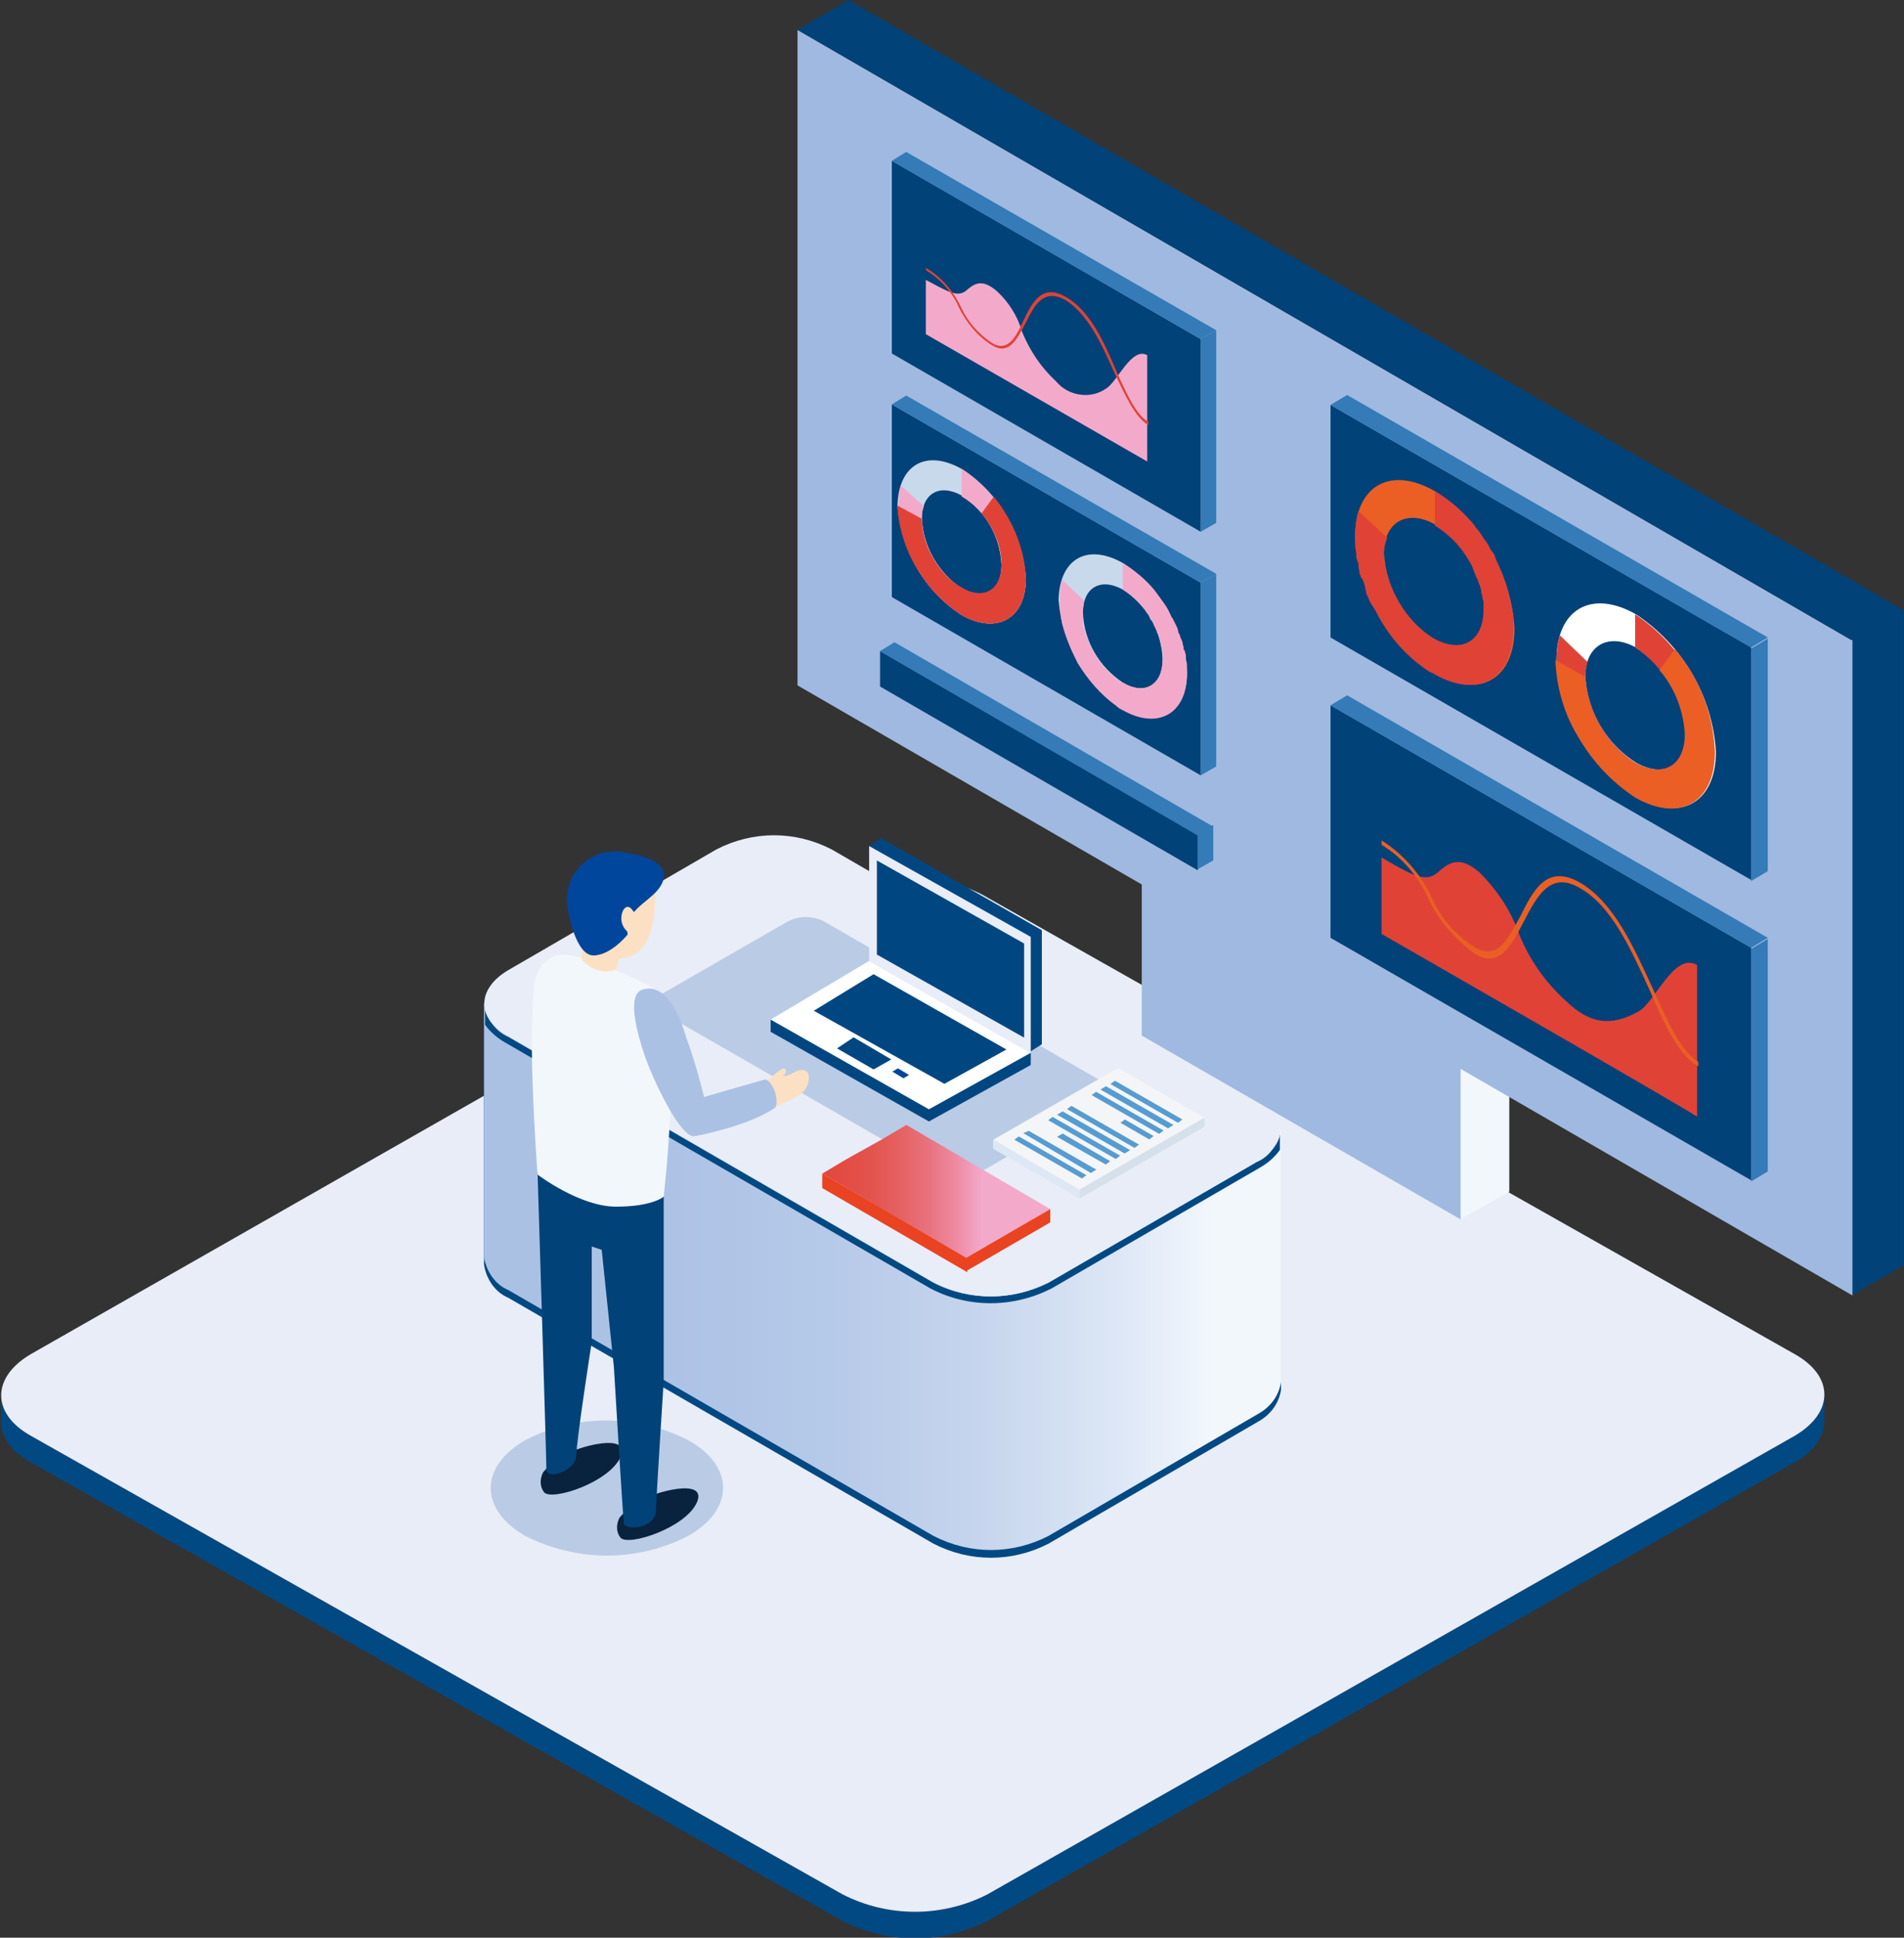 <?xml version="1.0" encoding="utf-8"?>
<!-- Generator: Adobe Illustrator 25.3.1, SVG Export Plug-In . SVG Version: 6.00 Build 0)  -->
<svg version="1.1" id="레이어_1" xmlns="http://www.w3.org/2000/svg" xmlns:xlink="http://www.w3.org/1999/xlink" x="0px"
	 y="0px" viewBox="0 0 172 175" style="enable-background:new 0 0 172 175;" xml:space="preserve">
<rect x="0" y="0" width="172" height="175" fill="#333333" stroke="none"/>
<style type="text/css">
	.st0{fill:#004983;}
	.st1{fill:#E8EDF7;}
	.st2{fill:url(#패스_1425_1_);}
	.st3{opacity:0.2;fill:#03459B;enable-background:new    ;}
	.st4{fill:#004781;}
	.st5{fill:#FFFFFF;}
	.st6{fill:#00469C;}
	.st7{fill:#E94322;}
	.st8{fill:url(#패스_1438_1_);}
	.st9{fill:#F4F5F6;}
	.st10{fill:#D5E0EB;}
	.st11{fill:#DDE8F4;}
	.st12{fill:#569CD1;}
	.st13{fill:url(#패스_1453_1_);}
	.st14{fill:url(#패스_1454_1_);}
	.st15{fill:#014278;}
	.st16{fill:url(#패스_1456_1_);}
	.st17{fill:#347BB8;}
	.st18{fill:url(#패스_1468_1_);}
	.st19{fill:#EB5F25;}
	.st20{fill:url(#패스_1471_1_);}
	.st21{fill:url(#패스_1472_1_);}
	.st22{fill:#C8D9EB;}
	.st23{fill:url(#패스_1481_1_);}
	.st24{fill:url(#패스_1483_1_);}
	.st25{fill:url(#패스_1484_1_);}
	.st26{fill:url(#패스_1485_1_);}
	.st27{fill:url(#패스_1486_1_);}
	.st28{fill:#09223D;}
	.st29{fill:url(#패스_1491_1_);}
	.st30{fill:url(#패스_1492_1_);}
	.st31{fill:#AAC1E4;}
	.st32{fill:url(#패스_1495_1_);}
	.st33{fill:url(#패스_1496_1_);}
	.st34{fill:url(#패스_1498_1_);}
</style>
<g id="그룹_445" transform="translate(0 0)">
	<g id="그룹_401" transform="translate(0 79.283)">
		<g id="그룹_400" transform="translate(0)">
			<path id="패스_1422" class="st0" d="M162.1,50.4L89.2,91.8c-4.1,2.1-9,2.1-13.1,0L2.8,50.4c-1.8-1-2.7-2.4-2.7-3.7l0,2.4
				c0,1.4,0.9,2.7,2.7,3.7l73.3,41.4c4.1,2.1,9,2.1,13.1,0l72.9-41.4c1.8-1,2.7-2.4,2.7-3.7l0-2.4C164.8,48,163.9,49.4,162.1,50.4z"
				/>
			<g id="그룹_399" transform="translate(0.007)">
				<path id="패스_1423" class="st1" d="M162.1,43L88.7,1.5c-4.1-2.1-9-2.1-13.1,0L2.8,43c-3.6,2.1-3.6,5.4,0,7.4l73.3,41.4
					c4.1,2.1,9,2.1,13.1,0l72.9-41.4C165.7,48.3,165.7,45,162.1,43z"/>
			</g>
		</g>
	</g>
	<g id="그룹_403" transform="translate(43.723 75.411)">
		<path id="패스_1424" class="st0" d="M21,15.7c3.3-1.7,7.1-1.7,10.4,0l12.2,7l28.4,4.4v23c-0.2,1.3-1,2.3-2.1,2.9L51,64
			c-3.3,1.7-7.1,1.7-10.4,0L2.2,41.8c-1.2-0.5-2-1.7-2.2-3V16l16.2,2.5L21,15.7z"/>
		
			<linearGradient id="패스_1425_1_" gradientUnits="userSpaceOnUse" x1="-911.163" y1="547.964" x2="-912.163" y2="547.964" gradientTransform="matrix(71.867 0 0 -50.785 65548.195 27867.281)">
			<stop  offset="0" style="stop-color:#F2F7FC"/>
			<stop  offset="0.125" style="stop-color:#DCE6F5"/>
			<stop  offset="0.296" style="stop-color:#C6D5ED"/>
			<stop  offset="0.484" style="stop-color:#B6C9E8"/>
			<stop  offset="0.699" style="stop-color:#ACC2E5"/>
			<stop  offset="1" style="stop-color:#AAC1E4"/>
		</linearGradient>
		<path id="패스_1425" class="st2" d="M21,15c3.3-1.7,7.1-1.7,10.4,0l12.2,7l28.4,4.4v23c-0.2,1.3-1,2.3-2.1,2.9L51,63.3
			c-3.3,1.7-7.1,1.7-10.4,0L2.2,41.1c-1.2-0.5-2-1.7-2.2-3V15.2l16.2,2.5L21,15z"/>
		<g id="그룹_402" transform="translate(0 15.237)">
			<path id="패스_1426" class="st0" d="M2.2,3l38.4,22.2c3.3,1.7,7.2,1.6,10.4,0l18.8-10.9c1.2-0.5,2-1.7,2.1-3v1.9
				c-0.5,0.7-1.1,1.2-1.8,1.6L51.3,25.7c-3.5,1.8-7.6,1.8-11,0L1.9,3.5c-0.7-0.4-1.4-1-1.8-1.6V0C0.2,1.3,1,2.5,2.2,3z"/>
		</g>
		<path id="패스_1427" class="st1" d="M2.2,12.2L21,1.3c3.3-1.7,7.1-1.7,10.4,0l38.4,22.2c2.9,1.7,2.9,4.4,0,6L51,40.4
			c-3.3,1.7-7.1,1.7-10.4,0L2.2,18.2C-0.7,16.6-0.7,13.9,2.2,12.2z"/>
	</g>
	<path id="패스_1428" class="st3" d="M59.9,89.7l11.3-6.5c1-0.5,2.2-0.5,3.2,0l25.2,14.5c0.5,0.2,0.8,0.7,0.6,1.2
		c-0.1,0.3-0.3,0.5-0.6,0.6l-11.3,6.5c-1,0.5-2.2,0.5-3.2,0L59.9,91.5c-0.5-0.2-0.8-0.7-0.6-1.2C59.4,90,59.6,89.8,59.9,89.7z"/>
	<g id="그룹_405" transform="translate(69.515 75.711)">
		<g id="그룹_404" transform="translate(0 11.073)">
			<path id="패스_1429" class="st4" d="M9,2.2L3.4,5.6L0.1,5.3v1.1l14.3,8.1l9.2-5.1V8.3L19,7.8L9,2.2z"/>
			<path id="패스_1430" class="st5" d="M0.1,5.3l14.3,8.1l9.2-5.1L9,0L0.1,5.3z"/>
			<path id="패스_1431" class="st4" d="M4,4.5l11.8,6.6L21.4,8l-12-6.8L4,4.5z"/>
			<path id="패스_1432" class="st4" d="M6.1,7.9l3.3,1.9L11,8.9L7.6,6.9L6.1,7.9z"/>
			<path id="패스_1433" class="st6" d="M11.1,10l1,0.6l0.5-0.3l-1-0.6L11.1,10z"/>
		</g>
		<path id="패스_1434" class="st4" d="M9,0.7l1.1,1l0,0v8.7l13.1,7.4l0.3,1.5l1.1-0.7V8.3L10.1,0L9,0.7z"/>
		<path id="패스_1435" class="st1" d="M9,11.1l14.6,8.3V8.9L9,0.7V11.1z"/>
		<path id="패스_1436" class="st4" d="M9.7,10.5L23,18V9.5L9.7,2V10.5z"/>
	</g>
	<g id="그룹_406" transform="translate(74.178 101.597)">
		<path id="패스_1437" class="st7" d="M0.1,5.7l13.1,7.6V12L0.1,4.4L0.1,5.7z"/>
		
			<linearGradient id="패스_1438_1_" gradientUnits="userSpaceOnUse" x1="-930.353" y1="508.376" x2="-931.353" y2="508.376" gradientTransform="matrix(20.709 0 0 -11.953 19281.211 6082.601)">
			<stop  offset="0" style="stop-color:#F3AACA"/>
			<stop  offset="1.000000e-02" style="stop-color:#F2A7C8"/>
			<stop  offset="0.118" style="stop-color:#EE8AA1"/>
			<stop  offset="0.232" style="stop-color:#E8737F"/>
			<stop  offset="0.352" style="stop-color:#E66264"/>
			<stop  offset="0.479" style="stop-color:#E3544F"/>
			<stop  offset="0.618" style="stop-color:#E34B42"/>
			<stop  offset="0.777" style="stop-color:#E14338"/>
			<stop  offset="1" style="stop-color:#E14236"/>
		</linearGradient>
		<path id="패스_1438" class="st8" d="M0.1,4.4L13.1,12l7.6-4.4L7.7,0L5.5,1.3L2.1,3.2L0.1,4.4z"/>
		<path id="패스_1439" class="st7" d="M13.1,13.2l7.6-4.4V7.6L13.1,12L13.1,13.2z"/>
	</g>
	<g id="그룹_410" transform="translate(89.613 96.444)">
		<path id="패스_1440" class="st9" d="M19.2,4.5L11.4,0L0.1,6.5l7.8,4.5L19.2,4.5z"/>
		<path id="패스_1441" class="st10" d="M19.2,4.5v0.8L7.9,11.8v-0.8L19.2,4.5z"/>
		<path id="패스_1442" class="st11" d="M7.9,11.8v-0.8L0.1,6.5v0.8L7.9,11.8z"/>
		<g id="그룹_407" transform="translate(8.901 1.159)">
			<path id="패스_1443" class="st12" d="M8.3,3.5L2.2,0L1.8,0.3l6.1,3.5L8.3,3.5z"/>
			<path id="패스_1444" class="st12" d="M7.5,4L1.4,0.5L0.9,0.8L7,4.3L7.5,4z"/>
			<path id="패스_1445" class="st12" d="M6.6,4.5L0.5,1L0.1,1.3l6.1,3.5L6.6,4.5z"/>
			<path id="패스_1446" class="st12" d="M5.7,5L3.1,3.5L2.7,3.8l2.6,1.5L5.7,5z"/>
		</g>
		<g id="그룹_408" transform="translate(4.978 3.428)">
			<path id="패스_1447" class="st12" d="M8.3,3.5L2.2,0L1.8,0.3l6.1,3.5L8.3,3.5z"/>
			<path id="패스_1448" class="st12" d="M7.5,4L1.4,0.5L0.9,0.8L7,4.3L7.5,4z"/>
			<path id="패스_1449" class="st12" d="M6.6,4.5L0.5,1L0.1,1.3l6.1,3.5L6.6,4.5z"/>
			<path id="패스_1450" class="st12" d="M5.7,5L1.4,2.5L0.9,2.8l4.4,2.5L5.7,5z"/>
		</g>
		<g id="그룹_409" transform="translate(1.925 5.69)">
			<path id="패스_1451" class="st12" d="M7.5,3.5L1.4,0L0.9,0.2L7,3.8L7.5,3.5z"/>
			<path id="패스_1452" class="st12" d="M6.6,4L0.5,0.5L0.1,0.8l6.1,3.5L6.6,4z"/>
		</g>
	</g>
	<g id="그룹_440" transform="translate(71.944 0)">
		<g id="그룹_411" transform="translate(31.099 68.125)">
			
				<linearGradient id="패스_1453_1_" gradientUnits="userSpaceOnUse" x1="-1023.251" y1="554.387" x2="-1024.251" y2="554.387" gradientTransform="matrix(28.804 0 0 -42 27784.363 23305.248)">
				<stop  offset="0" style="stop-color:#F2F7FC"/>
				<stop  offset="0.125" style="stop-color:#DCE6F5"/>
				<stop  offset="0.296" style="stop-color:#C6D5ED"/>
				<stop  offset="0.484" style="stop-color:#B6C9E8"/>
				<stop  offset="0.699" style="stop-color:#ACC2E5"/>
				<stop  offset="1" style="stop-color:#AAC1E4"/>
			</linearGradient>
			<path id="패스_1453" class="st13" d="M33.3,39.5L28.9,42L4.5,0l28.8,16.6L33.3,39.5z"/>
			
				<linearGradient id="패스_1454_1_" gradientUnits="userSpaceOnUse" x1="-1022.942" y1="554.067" x2="-1023.942" y2="554.067" gradientTransform="matrix(28.8 0 0 -39.471 27776.09 21891.857)">
				<stop  offset="0" style="stop-color:#9FB9E0"/>
				<stop  offset="0.209" style="stop-color:#A3BCE2"/>
				<stop  offset="0.437" style="stop-color:#B1C6E7"/>
				<stop  offset="0.674" style="stop-color:#C6D5EE"/>
				<stop  offset="0.915" style="stop-color:#E5EEF8"/>
				<stop  offset="1" style="stop-color:#F2F7FC"/>
			</linearGradient>
			<path id="패스_1454" class="st14" d="M28.9,42L0.1,25.4V2.5l28.8,16.6V42z"/>
		</g>
		<g id="그룹_412">
			<path id="패스_1455" class="st15" d="M100,55.1v59.2l-4.7,2.7V57.7L100,55.1z"/>
			
				<linearGradient id="패스_1456_1_" gradientUnits="userSpaceOnUse" x1="-958.471" y1="625.666" x2="-959.471" y2="625.666" gradientTransform="matrix(95.268 0 0 -114.248 89688.93 71540.922)">
				<stop  offset="0" style="stop-color:#9FB9E0"/>
				<stop  offset="0.209" style="stop-color:#A3BCE2"/>
				<stop  offset="0.437" style="stop-color:#B1C6E7"/>
				<stop  offset="0.674" style="stop-color:#C6D5EE"/>
				<stop  offset="0.915" style="stop-color:#E5EEF8"/>
				<stop  offset="1" style="stop-color:#F2F7FC"/>
			</linearGradient>
			<path id="패스_1456" class="st16" d="M95.3,57.8L0.1,2.7l0,59.2l95.3,55.1V57.8z"/>
			<path id="패스_1457" class="st15" d="M100,55.1l-4.7,2.7L0.1,2.7L4.7,0L100,55.1z"/>
		</g>
		<g id="그룹_413" transform="translate(48.151 35.673)">
			<path id="패스_1458" class="st17" d="M39.6,43l-1.5,0.9v-21l1.5-0.9L39.6,43z"/>
			<path id="패스_1459" class="st15" d="M38.1,43.8l-38-21.9v-21l38,21.9L38.1,43.8z"/>
			<path id="패스_1460" class="st17" d="M0.1,0.9L1.6,0l38,21.9l-1.5,0.9L0.1,0.9z"/>
		</g>
		<g id="그룹_414" transform="translate(48.151 62.797)">
			<path id="패스_1461" class="st17" d="M39.6,43l-1.5,0.9v-21l1.5-0.9L39.6,43z"/>
			<path id="패스_1462" class="st15" d="M38.1,43.8l-38-21.9v-21l38,21.9L38.1,43.8z"/>
			<path id="패스_1463" class="st17" d="M0.1,0.9L1.6,0l38,21.9l-1.5,0.9L0.1,0.9z"/>
		</g>
		<g id="그룹_415" transform="translate(7.458 58.002)">
			<path id="패스_1464" class="st17" d="M28.8,20.5v-3.2l1.4-0.8v3.2L28.8,20.5z"/>
			<path id="패스_1465" class="st15" d="M28.8,17.4L0.1,0.8v3.2l28.7,16.6V17.4z"/>
			<path id="패스_1466" class="st17" d="M0.1,0.8L1.4,0l28.7,16.6l-1.4,0.8L0.1,0.8z"/>
		</g>
		<g id="그룹_419" transform="translate(68.564 54.492)">
			<g id="그룹_416" transform="translate(0)">
				<path id="패스_1467" class="st5" d="M7.3,1c4.2,2.8,6.9,7.4,7.2,12.4c0,4.6-3.2,6.4-7.2,4.1C3,14.8,0.4,10.1,0.1,5.1
					C0.1,0.5,3.3-1.3,7.3,1z M7.3,14.4c2.5,1.4,4.5,0.3,4.5-2.6c-0.2-3.2-1.9-6.1-4.5-7.8C4.8,2.6,2.7,3.8,2.7,6.6
					C2.9,9.8,4.6,12.7,7.3,14.4z"/>
			</g>
			<g id="그룹_417" transform="translate(0 0.986)">
				
					<linearGradient id="패스_1468_1_" gradientUnits="userSpaceOnUse" x1="-863.25" y1="560.06" x2="-864.25" y2="560.06" gradientTransform="matrix(14.401 0 0 -17.514 14261.221 9817.428)">
					<stop  offset="0" style="stop-color:#F3AACA"/>
					<stop  offset="1.000000e-02" style="stop-color:#F2A7C8"/>
					<stop  offset="0.118" style="stop-color:#EE8AA1"/>
					<stop  offset="0.232" style="stop-color:#E8737F"/>
					<stop  offset="0.352" style="stop-color:#E66264"/>
					<stop  offset="0.479" style="stop-color:#E3544F"/>
					<stop  offset="0.618" style="stop-color:#E34B42"/>
					<stop  offset="0.777" style="stop-color:#E14338"/>
					<stop  offset="1" style="stop-color:#E14236"/>
				</linearGradient>
				<path id="패스_1468" class="st18" d="M2.9,4.3C2.8,4.7,2.7,5.2,2.7,5.6c0.2,3.2,1.9,6.1,4.5,7.8c2.5,1.4,4.5,0.3,4.5-2.6
					c-0.2-3.2-1.9-6.1-4.5-7.8V0c4.2,2.8,6.9,7.4,7.2,12.4c0,4.6-3.2,6.4-7.2,4.1C3,13.8,0.4,9.2,0.1,4.1c0-0.7,0.1-1.5,0.3-2.2
					L2.9,4.3z"/>
			</g>
			<g id="그룹_418" transform="translate(0 4.131)">
				<path id="패스_1469" class="st19" d="M4,6.9c0.8,1.4,1.9,2.6,3.2,3.4c2.5,1.4,4.5,0.3,4.5-2.6c-0.1-2.1-0.9-4.2-2.3-5.8
					L10.8,0c2.2,2.6,3.5,5.9,3.6,9.3c0,4.6-3.2,6.4-7.2,4.1C5.1,12,3.4,10.2,2.1,8c-1.3-2.1-2-4.5-2.1-7l2.7,1.5
					C2.8,4.1,3.2,5.6,4,6.9z"/>
			</g>
		</g>
		<g id="그룹_421" transform="translate(50.371 43.356)">
			<g id="그룹_420" transform="translate(0)">
				<path id="패스_1470" class="st19" d="M7.3,1c4.2,2.8,6.9,7.4,7.2,12.4c0,4.6-3.2,6.4-7.2,4.1C3,14.8,0.4,10.1,0.1,5.1
					C0.1,0.5,3.3-1.3,7.3,1z M7.3,14.4c2.5,1.4,4.5,0.3,4.5-2.6c-0.2-3.2-1.9-6.1-4.5-7.8C4.8,2.6,2.7,3.8,2.7,6.6
					C2.9,9.8,4.6,12.7,7.3,14.4z"/>
			</g>
			
				<linearGradient id="패스_1471_1_" gradientUnits="userSpaceOnUse" x1="-845.052" y1="572.188" x2="-846.052" y2="572.188" gradientTransform="matrix(14.397 0 0 -17.523 13995.647 10035.93)">
				<stop  offset="0" style="stop-color:#F3AACA"/>
				<stop  offset="1.000000e-02" style="stop-color:#F2A7C8"/>
				<stop  offset="0.118" style="stop-color:#EE8AA1"/>
				<stop  offset="0.232" style="stop-color:#E8737F"/>
				<stop  offset="0.352" style="stop-color:#E66264"/>
				<stop  offset="0.479" style="stop-color:#E3544F"/>
				<stop  offset="0.618" style="stop-color:#E34B42"/>
				<stop  offset="0.777" style="stop-color:#E14338"/>
				<stop  offset="1" style="stop-color:#E14236"/>
			</linearGradient>
			<path id="패스_1471" class="st20" d="M1.7,11.4c-0.1-0.1-0.1-0.2-0.2-0.3c-0.1-0.2-0.2-0.4-0.2-0.5c-0.1-0.1-0.1-0.2-0.2-0.4
				C1.1,10,1,9.8,1,9.6c0-0.1-0.1-0.2-0.1-0.4C0.8,9,0.7,8.9,0.6,8.7c0-0.1-0.1-0.2-0.1-0.3C0.5,8.2,0.4,7.9,0.4,7.7
				c0-0.1,0-0.1,0-0.2C0.3,7.3,0.2,7.1,0.2,6.8c0,0,0-0.1,0-0.1c0-0.3-0.1-0.5-0.1-0.8c0,0,0,0,0-0.1c0-0.3,0-0.5,0-0.8
				c0-0.7,0.1-1.5,0.3-2.2l2.6,2.4C2.8,5.7,2.7,6.2,2.7,6.6c0,0.2,0,0.4,0,0.5c0,0,0,0.1,0,0.1c0,0.1,0,0.3,0.1,0.4c0,0,0,0.1,0,0.1
				c0,0.2,0.1,0.3,0.1,0.5c0,0,0,0,0,0c0.6,2.3,1.9,4.4,3.8,5.8l0,0c0.2,0.1,0.3,0.2,0.5,0.3c2.5,1.4,4.5,0.3,4.5-2.6
				c0-0.2,0-0.3,0-0.5c0,0,0-0.1,0-0.1c0-0.1,0-0.3-0.1-0.4c0,0,0-0.1,0-0.1c0-0.1,0-0.2-0.1-0.4c0-0.1,0-0.1,0-0.2
				c0-0.1-0.1-0.3-0.1-0.4c0-0.1,0-0.1-0.1-0.2c0-0.1-0.1-0.2-0.1-0.3c0-0.1,0-0.1-0.1-0.2c-0.1-0.2-0.1-0.3-0.2-0.5l0,0
				c-0.1-0.2-0.1-0.3-0.2-0.5l0-0.1c-0.2-0.3-0.4-0.7-0.6-1l0,0C9.4,5.7,8.4,4.8,7.3,4.1V1c1.4,0.8,2.6,1.9,3.6,3.1l0,0
				c0,0.1,0.1,0.1,0.1,0.2l0.1,0.1c0.3,0.3,0.5,0.7,0.7,1l0.1,0.1c0.1,0.1,0.1,0.2,0.2,0.3L12.2,6c0.1,0.2,0.2,0.4,0.4,0.6
				c0,0.1,0.1,0.1,0.1,0.2c0,0.1,0.1,0.2,0.1,0.3s0.1,0.2,0.1,0.3c0,0.1,0.1,0.1,0.1,0.2c0.2,0.4,0.3,0.7,0.5,1.1l0,0.1
				c0.4,1.1,0.7,2.3,0.9,3.5c0,0,0,0.1,0,0.1c0,0.1,0,0.3,0,0.4c0,0,0,0.1,0,0.1c0,0.2,0,0.3,0,0.5c0,4.6-3.2,6.4-7.2,4.1
				c-0.1-0.1-0.2-0.1-0.4-0.2l0,0c-2-1.3-3.6-3.1-4.7-5.2c0-0.1-0.1-0.1-0.1-0.2C1.9,11.7,1.8,11.6,1.7,11.4z"/>
		</g>
		<g id="그룹_426" transform="translate(52.767 75.903)">
			<g id="그룹_423" transform="translate(0 1.548)">
				<g id="그룹_422">
					
						<linearGradient id="패스_1472_1_" gradientUnits="userSpaceOnUse" x1="-921.349" y1="541.042" x2="-922.349" y2="541.042" gradientTransform="matrix(28.525 0 0 -23.26 28125.731 12596.274)">
						<stop  offset="0" style="stop-color:#F3AACA"/>
						<stop  offset="1.000000e-02" style="stop-color:#F2A7C8"/>
						<stop  offset="0.118" style="stop-color:#EE8AA1"/>
						<stop  offset="0.232" style="stop-color:#E8737F"/>
						<stop  offset="0.352" style="stop-color:#E66264"/>
						<stop  offset="0.479" style="stop-color:#E3544F"/>
						<stop  offset="0.618" style="stop-color:#E34B42"/>
						<stop  offset="0.777" style="stop-color:#E14338"/>
						<stop  offset="1" style="stop-color:#E14236"/>
					</linearGradient>
					<path id="패스_1472" class="st21" d="M5.1,1.4c1-0.9,2-1.7,3.9,0c1.5,1.5,2.7,3.3,3.4,5.2c0.9,2.4,2.4,4.6,4.4,6.4
						c2.1,2,4,2.3,6.5,0.9c1.5-0.8,3.2-5.4,5.3-4.2v13.7C26.6,22.1,0.1,6.9,0.1,6.9l0-6.9C2.7,1.5,4,2.3,5.1,1.4z"/>
				</g>
			</g>
			<g id="그룹_425" transform="translate(0.003)">
				<g id="그룹_424">
					<path id="패스_1473" class="st19" d="M4.6,5.1c0.8,1.9,2.2,3.5,4,4.6c2,1.1,2.9-0.8,4-2.8c1.2-2.4,2.4-4.8,5.4-3.1
						c3.1,1.8,4.9,5.9,6.6,9.6c1.3,2.9,2.5,5.6,4.1,6.6v0.4c-1.8-1-3.1-3.9-4.4-6.9c-1.6-3.5-3.4-7.6-6.3-9.2
						c-2.7-1.6-3.9,0.8-5.1,3.1c-1.1,2.1-2.1,4.1-4.3,2.9C6.7,8.9,5.2,7.2,4.3,5.2c-0.9-2-2.4-3.7-4.2-4.8V0C2,1.2,3.6,3,4.6,5.1z"
						/>
				</g>
			</g>
		</g>
		<g id="그룹_427" transform="translate(8.521 13.723)">
			<path id="패스_1474" class="st17" d="M29.4,16.1v17.4L28,34.3V16.9L29.4,16.1z"/>
			<path id="패스_1475" class="st15" d="M28,16.9L0.1,0.8l0,17.4L28,34.3V16.9z"/>
			<path id="패스_1476" class="st17" d="M29.4,16.1L28,16.9L0.1,0.8L1.4,0L29.4,16.1z"/>
		</g>
		<g id="그룹_428" transform="translate(8.521 35.723)">
			<path id="패스_1477" class="st17" d="M29.4,16.1v17.4L28,34.3V16.9L29.4,16.1z"/>
			<path id="패스_1478" class="st15" d="M28,16.9L0.1,0.8l0,17.4L28,34.3V16.9z"/>
			<path id="패스_1479" class="st17" d="M29.4,16.1L28,16.9L0.1,0.8L1.4,0L29.4,16.1z"/>
		</g>
		<g id="그룹_430" transform="translate(23.685 50.045)">
			<g id="그룹_429">
				<path id="패스_1480" class="st22" d="M5.8,0.8c3.4,2.2,5.5,5.9,5.8,9.9c0,3.6-2.6,5.1-5.8,3.3c-3.4-2.2-5.5-5.9-5.8-9.9
					C0.1,0.4,2.6-1,5.8,0.8z M5.8,11.6c2,1.2,3.6,0.2,3.6-2.1C9.3,7,8,4.6,5.8,3.2C3.8,2.1,2.2,3,2.2,5.3C2.3,7.9,3.7,10.2,5.8,11.6
					L5.8,11.6z"/>
			</g>
			
				<linearGradient id="패스_1481_1_" gradientUnits="userSpaceOnUse" x1="-781.041" y1="562.503" x2="-782.041" y2="562.503" gradientTransform="matrix(11.514 0 0 -14.012 10819.067 7889.361)">
				<stop  offset="0" style="stop-color:#E14236"/>
				<stop  offset="0.223" style="stop-color:#E14338"/>
				<stop  offset="0.382" style="stop-color:#E34B42"/>
				<stop  offset="0.521" style="stop-color:#E3544F"/>
				<stop  offset="0.648" style="stop-color:#E66264"/>
				<stop  offset="0.768" style="stop-color:#E8737F"/>
				<stop  offset="0.882" style="stop-color:#EE8AA1"/>
				<stop  offset="0.99" style="stop-color:#F2A7C8"/>
				<stop  offset="1" style="stop-color:#F3AACA"/>
			</linearGradient>
			<path id="패스_1481" class="st23" d="M0.3,6.2c0-0.2-0.1-0.4-0.1-0.6c0,0,0-0.1,0-0.1c0-0.2-0.1-0.4-0.1-0.6c0,0,0-0.1,0-0.1
				c0-0.2,0-0.5,0-0.7c0-0.6,0.1-1.2,0.2-1.8l2,1.9C2.2,4.6,2.2,4.9,2.2,5.3c0,0.1,0,0.3,0,0.4c0,0,0,0.1,0,0.1c0,0.1,0,0.2,0,0.4
				c0,0,0,0,0,0.1c0,0.1,0,0.3,0.1,0.4v0c0.5,1.9,1.5,3.5,3.1,4.7l0,0c0.1,0.1,0.2,0.2,0.4,0.2c2,1.2,3.6,0.2,3.6-2.1
				c0-0.2,0-0.3,0-0.5c0,0,0-0.1,0-0.1c0-0.1,0-0.3-0.1-0.4c0,0,0-0.1,0-0.1C9.2,7.9,9.1,7.5,9,7.2c0,0,0-0.1-0.1-0.1
				C8.9,6.9,8.8,6.8,8.7,6.6c0-0.1-0.1-0.1-0.1-0.2C8.6,6.3,8.5,6.1,8.4,6c0,0-0.1-0.1-0.1-0.1C8.2,5.7,8.2,5.6,8.1,5.4
				C8,5.4,8,5.3,7.9,5.2C7.9,5.1,7.8,5,7.7,4.9C7.2,4.3,6.6,3.7,5.8,3.2V0.8c1.1,0.7,2.1,1.5,2.9,2.5l0,0C9,3.7,9.2,4,9.5,4.4l0,0
				c0.3,0.4,0.5,0.8,0.7,1.3l0.1,0.1c0.1,0.2,0.2,0.4,0.3,0.6l0,0c0.1,0.2,0.2,0.4,0.2,0.6c0,0.1,0.1,0.2,0.1,0.2
				C11,7.4,11,7.6,11.1,7.7c0,0.1,0.1,0.2,0.1,0.3c0,0.2,0.1,0.3,0.1,0.5c0,0.1,0,0.2,0.1,0.2c0,0.2,0.1,0.3,0.1,0.5
				c0,0.1,0,0.1,0,0.2c0,0.2,0.1,0.4,0.1,0.6c0,0.1,0,0.1,0,0.2c0,0.2,0,0.4,0,0.6c0,3.6-2.6,5.1-5.8,3.3c-0.2-0.1-0.4-0.2-0.6-0.4
				l0,0c-1.4-1-2.6-2.4-3.5-3.9C1.1,8.6,0.6,7.4,0.3,6.2C0.3,6.2,0.3,6.2,0.3,6.2z"/>
		</g>
		<g id="그룹_434" transform="translate(9.13 41.551)">
			<g id="그룹_431">
				<path id="패스_1482" class="st22" d="M5.8,0.8c3.4,2.2,5.5,5.9,5.8,9.9c0,3.6-2.6,5.1-5.8,3.3c-3.4-2.2-5.5-5.9-5.8-9.9
					C0.1,0.4,2.6-1,5.8,0.8z M5.8,11.6c2,1.2,3.6,0.2,3.6-2.1C9.3,6.9,8,4.6,5.8,3.2C3.8,2.1,2.2,3,2.2,5.3
					C2.3,7.8,3.7,10.2,5.8,11.6L5.8,11.6z"/>
			</g>
			<g id="그룹_432" transform="translate(0 0.789)">
				
					<linearGradient id="패스_1483_1_" gradientUnits="userSpaceOnUse" x1="-766.508" y1="570.207" x2="-767.508" y2="570.207" gradientTransform="matrix(11.523 0 0 -14.011 10659.28 7996.031)">
					<stop  offset="0" style="stop-color:#E14236"/>
					<stop  offset="0.223" style="stop-color:#E14338"/>
					<stop  offset="0.382" style="stop-color:#E34B42"/>
					<stop  offset="0.521" style="stop-color:#E3544F"/>
					<stop  offset="0.648" style="stop-color:#E66264"/>
					<stop  offset="0.768" style="stop-color:#E8737F"/>
					<stop  offset="0.882" style="stop-color:#EE8AA1"/>
					<stop  offset="0.99" style="stop-color:#F2A7C8"/>
					<stop  offset="1" style="stop-color:#F3AACA"/>
				</linearGradient>
				<path id="패스_1483" class="st24" d="M2.4,3.4C2.2,3.8,2.2,4.1,2.2,4.5c0.1,2.5,1.5,4.9,3.6,6.3c2,1.2,3.6,0.2,3.6-2.1
					C9.3,6.2,8,3.8,5.8,2.5V0c3.4,2.2,5.5,5.9,5.8,9.9c0,3.6-2.6,5.1-5.8,3.3C2.4,11,0.3,7.3,0.1,3.3c0-0.6,0.1-1.2,0.2-1.8L2.4,3.4
					z"/>
			</g>
			<g id="그룹_433" transform="translate(0 3.305)">
				
					<linearGradient id="패스_1484_1_" gradientUnits="userSpaceOnUse" x1="-766.511" y1="564.418" x2="-767.511" y2="564.418" gradientTransform="matrix(11.524 0 0 -11.495 10660.676 6493.596)">
					<stop  offset="0" style="stop-color:#F3AACA"/>
					<stop  offset="1.000000e-02" style="stop-color:#F2A7C8"/>
					<stop  offset="0.118" style="stop-color:#EE8AA1"/>
					<stop  offset="0.232" style="stop-color:#E8737F"/>
					<stop  offset="0.352" style="stop-color:#E66264"/>
					<stop  offset="0.479" style="stop-color:#E3544F"/>
					<stop  offset="0.618" style="stop-color:#E34B42"/>
					<stop  offset="0.777" style="stop-color:#E14338"/>
					<stop  offset="1" style="stop-color:#E14236"/>
				</linearGradient>
				<path id="패스_1484" class="st25" d="M3.2,5.5c0.6,1.1,1.5,2.1,2.6,2.7c2,1.2,3.6,0.2,3.6-2.1C9.4,4.5,8.7,2.8,7.6,1.5L8.7,0
					c1.7,2.1,2.8,4.7,2.9,7.4c0,3.6-2.6,5.1-5.8,3.3C4.1,9.6,2.7,8.1,1.7,6.4c-1-1.7-1.6-3.6-1.7-5.6L2.2,2C2.2,3.2,2.6,4.5,3.2,5.5
					z"/>
			</g>
		</g>
		<g id="그룹_439" transform="translate(11.692 24.196)">
			<g id="그룹_436" transform="translate(0 1.084)">
				<g id="그룹_435">
					
						<linearGradient id="패스_1485_1_" gradientUnits="userSpaceOnUse" x1="-847.971" y1="589.355" x2="-848.971" y2="589.355" gradientTransform="matrix(19.962 0 0 -16.284 18762.406 9605.189)">
						<stop  offset="0" style="stop-color:#E14236"/>
						<stop  offset="0.223" style="stop-color:#E14338"/>
						<stop  offset="0.382" style="stop-color:#E34B42"/>
						<stop  offset="0.521" style="stop-color:#E3544F"/>
						<stop  offset="0.648" style="stop-color:#E66264"/>
						<stop  offset="0.768" style="stop-color:#E8737F"/>
						<stop  offset="0.882" style="stop-color:#EE8AA1"/>
						<stop  offset="0.99" style="stop-color:#F2A7C8"/>
						<stop  offset="1" style="stop-color:#F3AACA"/>
					</linearGradient>
					<path id="패스_1485" class="st26" d="M3.6,1c0.7-0.6,1.4-1.2,2.8,0c1.1,1,1.9,2.3,2.3,3.7c0.7,1.7,1.7,3.2,3.1,4.5
						c1.1,1.3,3.1,1.6,4.5,0.6c1-0.6,2.3-3.8,3.7-3v9.6c-1.4-0.8-20-11.5-20-11.5V0C1.9,1,2.8,1.6,3.6,1z"/>
				</g>
			</g>
			<g id="그룹_438" transform="translate(0.002)">
				<g id="그룹_437">
					
						<linearGradient id="패스_1486_1_" gradientUnits="userSpaceOnUse" x1="-847.964" y1="588.552" x2="-848.964" y2="588.552" gradientTransform="matrix(19.964 0 0 -14.201 18764.31 8365.112)">
						<stop  offset="0" style="stop-color:#F3AACA"/>
						<stop  offset="1.000000e-02" style="stop-color:#F2A7C8"/>
						<stop  offset="0.118" style="stop-color:#EE8AA1"/>
						<stop  offset="0.232" style="stop-color:#E8737F"/>
						<stop  offset="0.352" style="stop-color:#E66264"/>
						<stop  offset="0.479" style="stop-color:#E3544F"/>
						<stop  offset="0.618" style="stop-color:#E34B42"/>
						<stop  offset="0.777" style="stop-color:#E14338"/>
						<stop  offset="1" style="stop-color:#E14236"/>
					</linearGradient>
					<path id="패스_1486" class="st27" d="M3.2,3.6C3.8,4.9,4.8,6,6,6.8c1.4,0.8,2.1-0.5,2.8-2c0.8-1.7,1.7-3.4,3.8-2.2
						c2.2,1.2,3.5,4.1,4.6,6.7c0.9,2,1.8,4,2.9,4.6v0.3c-1.2-0.7-2.1-2.7-3.1-4.8c-1.1-2.5-2.4-5.3-4.4-6.5C10.6,1.8,9.8,3.4,9,5
						C8.2,6.5,7.5,7.9,6,7c-1.3-0.8-2.3-2-3-3.4c-0.6-1.4-1.7-2.6-3-3.4V0C1.4,0.8,2.5,2.1,3.2,3.6z"/>
				</g>
			</g>
		</g>
	</g>
	<g id="그룹_444" transform="translate(44.305 76.889)">
		<path id="패스_1487" class="st3" d="M17.9,53.2c-4.7-2.4-10.2-2.4-14.8,0c-4.1,2.4-4.1,6.2,0,8.6c4.7,2.4,10.2,2.4,14.8,0
			C22.1,59.4,22,55.5,17.9,53.2z"/>
		<g id="그룹_443" transform="translate(3.652 0.289)">
			<path id="패스_1488" class="st28" d="M9.8,58.4c-0.7,0.4-1.3,0.9-1.8,1.5c-0.3,0.6-0.3,1.3,0.1,1.8c0.7,0.8,5.9-0.9,6.9-3.2
				S11,57.6,9.8,58.4z"/>
			<path id="패스_1489" class="st28" d="M2.9,54.3c-0.7,0.4-1.3,0.9-1.8,1.5c-0.3,0.6-0.3,1.3,0.1,1.8c0.7,0.8,5.9-0.9,6.9-3.2
				S4.1,53.5,2.9,54.3z"/>
			<path id="패스_1490" class="st15" d="M1.4,55.5c0,1.1,2.7,0.1,2.7-1.2S5.5,44,5.5,44l0-8.6l0.9,0.3l1.1,10.6
				c0,0,0.8,13.4,0.9,14.1s2.9,0.5,2.9-1.2c0-0.7,0.7-11.7,0.7-11.7L12,30.9L0.6,28.6C0.6,28.6,1.4,54.4,1.4,55.5z"/>
			
				<linearGradient id="패스_1491_1_" gradientUnits="userSpaceOnUse" x1="-902.251" y1="541.139" x2="-903.251" y2="541.139" gradientTransform="matrix(12.649 0 0 -22.814 11315.342 12366.135)">
				<stop  offset="5.000000e-03" style="stop-color:#F2F7FC"/>
				<stop  offset="0.233" style="stop-color:#D8E2F3"/>
				<stop  offset="0.713" style="stop-color:#9AAFD8"/>
				<stop  offset="1" style="stop-color:#738FC8"/>
			</linearGradient>
			<path id="패스_1491" class="st29" d="M11.2,12.1c0,0-7.4-3.9-9.2-2.9S0.2,11.3,0.1,16s0.5,12.9,0.5,12.9s3.8,2.9,7.1,2.9
				s4.3-0.9,4.3-0.9S14,13.4,11.2,12.1z"/>
			
				<linearGradient id="패스_1492_1_" gradientUnits="userSpaceOnUse" x1="-882.877" y1="497.546" x2="-883.877" y2="497.546" gradientTransform="matrix(5.168 0 0 -3.97 4445.29 1996.325)">
				<stop  offset="0" style="stop-color:#FCE0C3"/>
				<stop  offset="1" style="stop-color:#F7B470"/>
			</linearGradient>
			<path id="패스_1492" class="st30" d="M23.7,19.7c-0.3,0.2-0.6,0.3-0.9,0.3c0,0,0.4-0.4,0.2-0.6s-0.3-0.1-1.3,0.7
				s-1.5,1.3-1.5,1.3L20,23.2c0.9,0,1.9-0.2,2.7-0.7c1.7-0.7,2.3-1.2,2.4-2.2S24.4,19.3,23.7,19.7z"/>
			<path id="패스_1493" class="st31" d="M21.2,20.3c-0.4,0.1-7.3,2.1-7.3,2.1s-1,3,1.1,3c0,0,4.7-0.9,7-2.5
				C22.4,22.7,22.2,20.8,21.2,20.3z"/>
			<g id="그룹_442" transform="translate(9.233 12.115)">
				<g id="그룹_441">
					<path id="패스_1494" class="st31" d="M4.8,4.4c-1.1-3.7-2.6-4.8-4-4.3S0.4,4.1,1,5.9c0.8,2.4,3.4,7.8,4.6,7.4
						c0.5-0.2,1.2-0.8,1.1-2.3C6.2,8.8,5.6,6.6,4.8,4.4z"/>
				</g>
			</g>
			
				<linearGradient id="패스_1495_1_" gradientUnits="userSpaceOnUse" x1="-854.664" y1="504.468" x2="-855.664" y2="504.468" gradientTransform="matrix(3.43 0 0 -4.569 2829.248 2313.121)">
				<stop  offset="0" style="stop-color:#FCE0C3"/>
				<stop  offset="1" style="stop-color:#F7B470"/>
			</linearGradient>
			<path id="패스_1495" class="st32" d="M4.6,6v3.5c0.8,0.9,2,1.3,3.1,0.9C8.1,9.2,8.1,8,7.9,6.7C7.7,5.8,4.6,6,4.6,6z"/>
			
				<linearGradient id="패스_1496_1_" gradientUnits="userSpaceOnUse" x1="-890.142" y1="528.019" x2="-891.142" y2="528.019" gradientTransform="matrix(7.438 0 0 -9.393 6519.668 4964.576)">
				<stop  offset="0" style="stop-color:#FCE0C3"/>
				<stop  offset="1" style="stop-color:#F7B470"/>
			</linearGradient>
			<path id="패스_1496" class="st33" d="M3.8,4.4c0.1,2.8,1.7,5.5,4.8,4.9S11.2,3,11.2,3C10.2-2.7,3.5,0.8,3.8,4.4z"/>
		</g>
		<path id="패스_1497" class="st6" d="M12.1,0.1C9.7-0.4,7.4,1.2,7,3.5c0,0.2-0.1,0.5-0.1,0.8c0,1.1,0.8,5.1,2.4,5.1
			s3.1-1.9,3.1-1.9c-0.4-2,1.7-2.8,2.7-4S16.2,0.7,12.1,0.1z"/>
		
			<linearGradient id="패스_1498_1_" gradientUnits="userSpaceOnUse" x1="-772.362" y1="468.495" x2="-773.362" y2="468.495" gradientTransform="matrix(1.541 0 0 -2.551 1091.222 1201.546)">
			<stop  offset="0" style="stop-color:#FCE0C3"/>
			<stop  offset="1" style="stop-color:#F7B470"/>
		</linearGradient>
		<path id="패스_1498" class="st34" d="M12,5.3c-0.4,0.8-0.1,1.7,0.6,2.1c0.4,0.4,1.2-0.6,0.6-1.6C13.1,5.9,12.6,4.4,12,5.3z"/>
	</g>
</g>
</svg>
